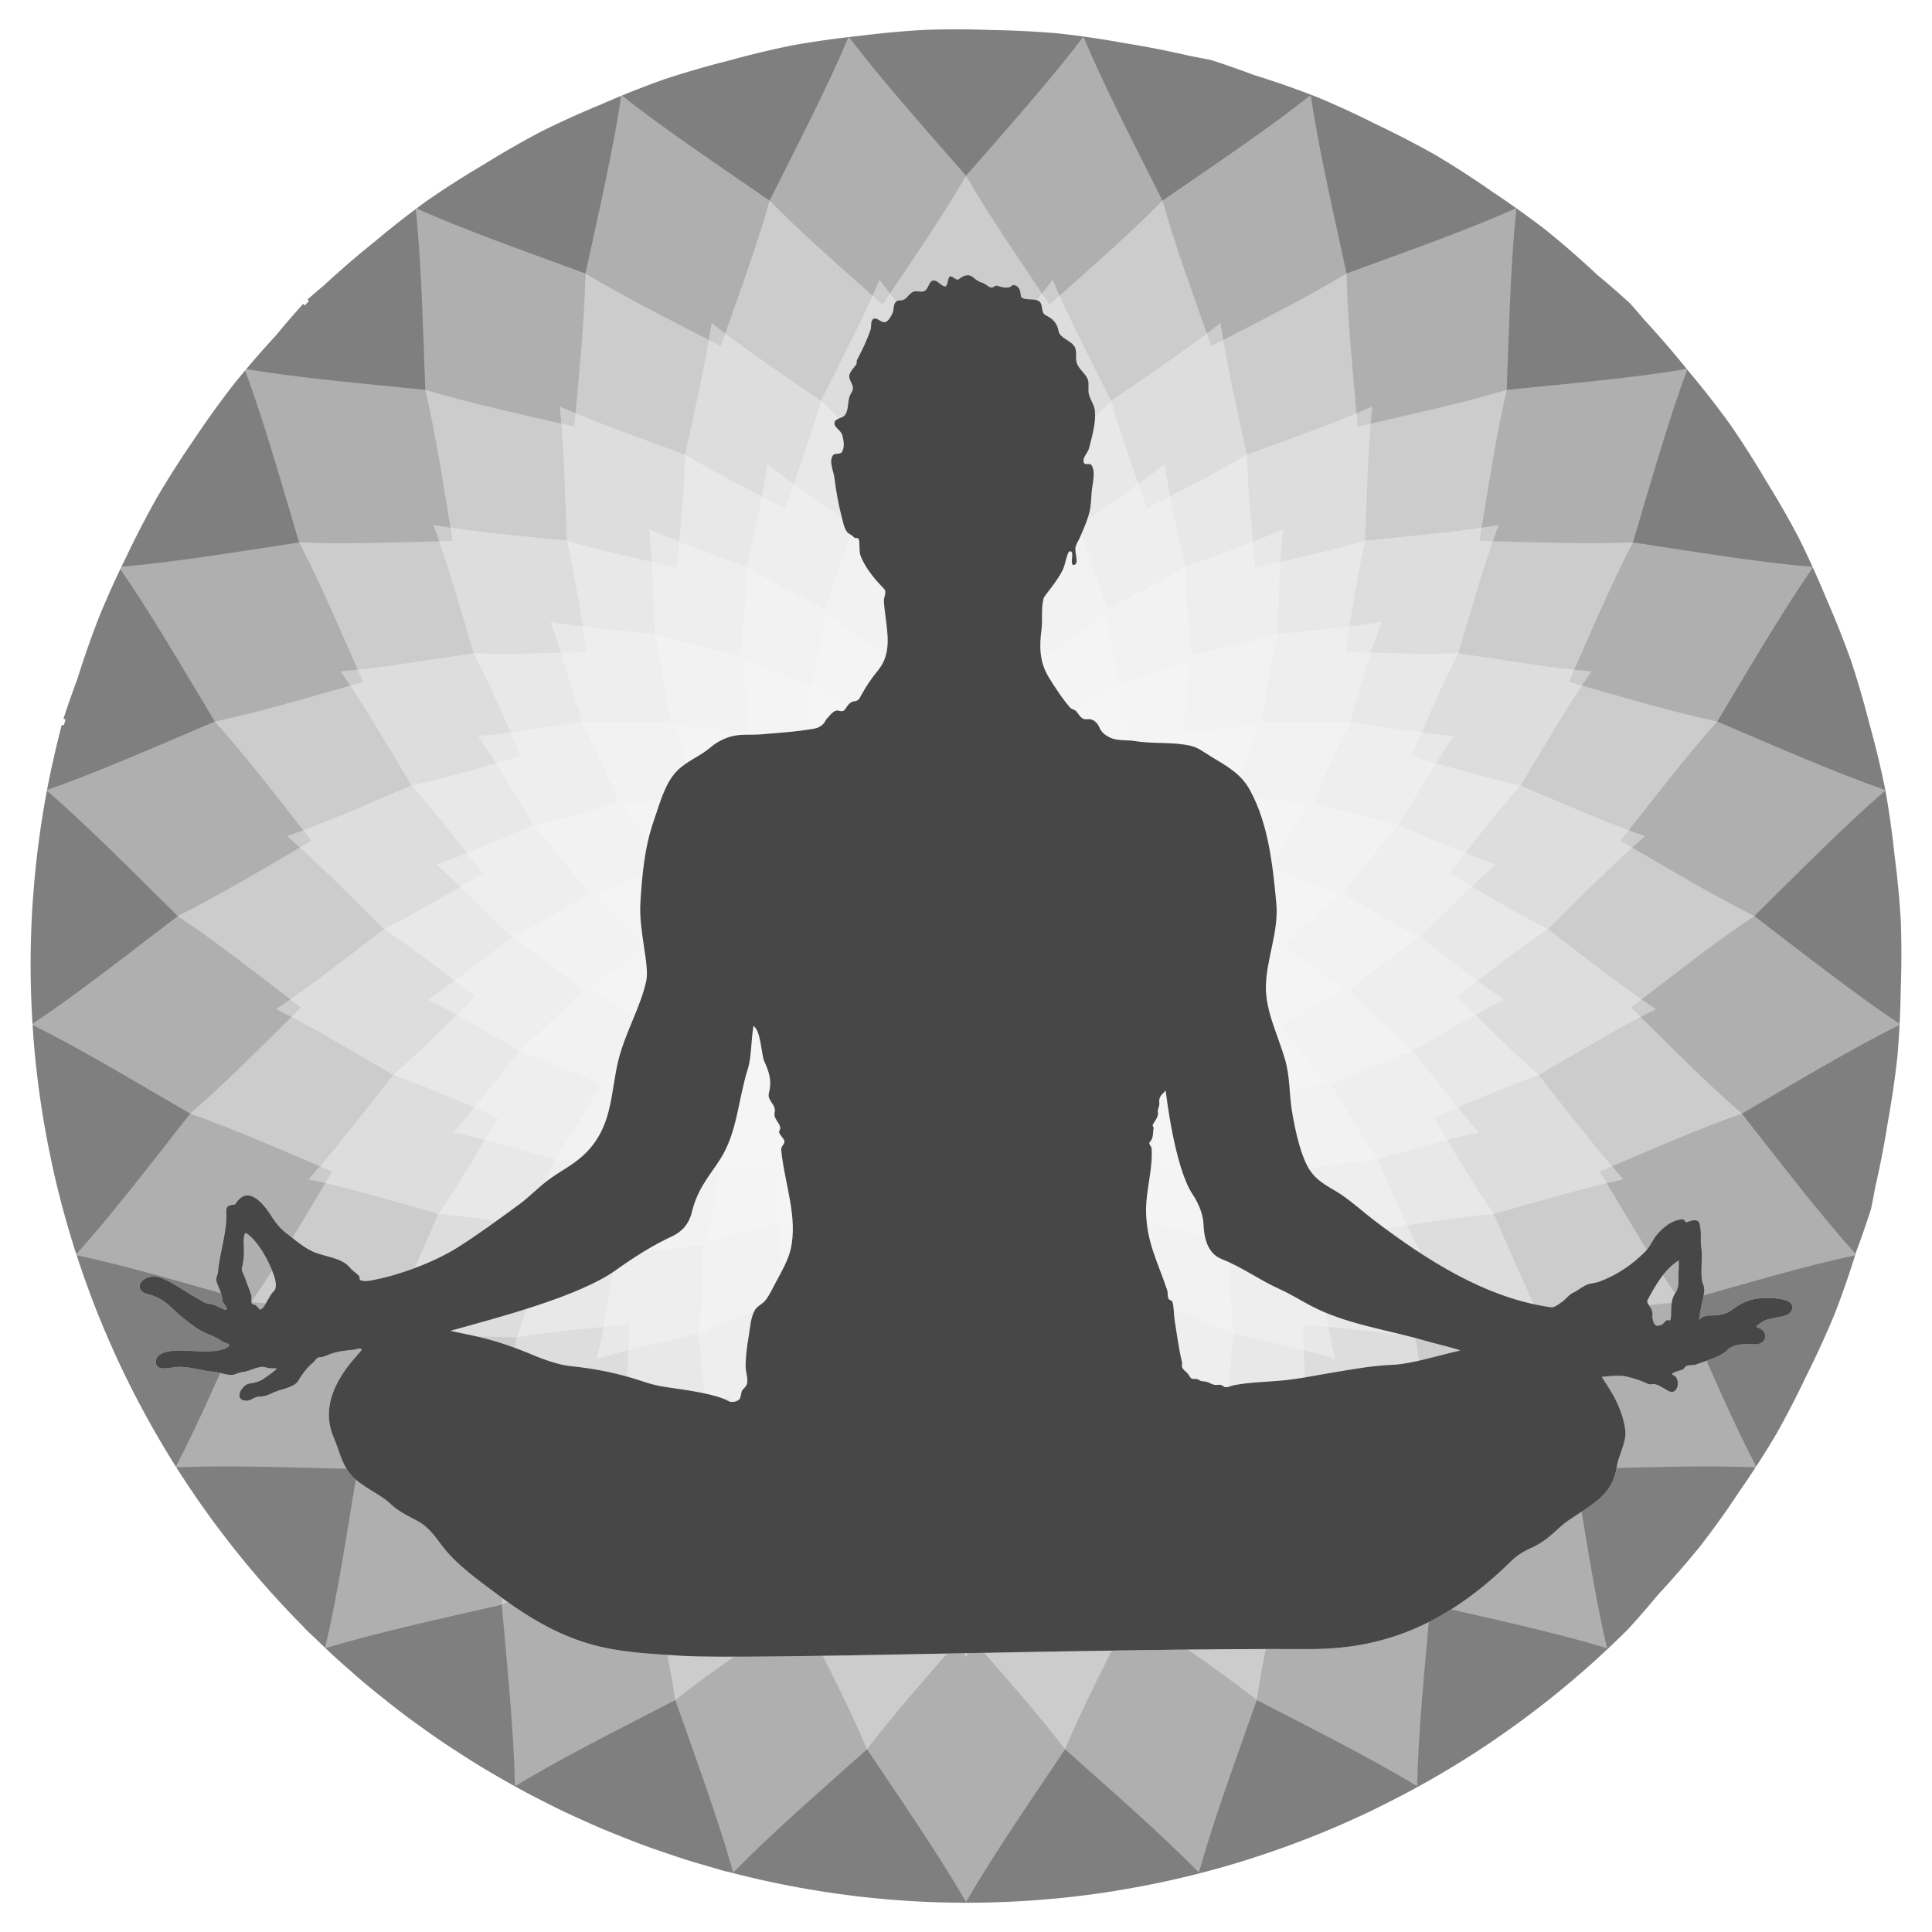 <?xml version="1.0" encoding="UTF-8" standalone="no"?>
<!-- Created with Inkscape (http://www.inkscape.org/) -->

<svg
   width="500mm"
   height="500mm"
   viewBox="30 30 500 500"
   version="1.1"
   id="svg1"
   xml:space="preserve"
   inkscape:version="1.3.2 (1:1.3.2+202311252150+091e20ef0f)"
   sodipodi:docname="icon.svg"
   xmlns:inkscape="http://www.inkscape.org/namespaces/inkscape"
   xmlns:sodipodi="http://sodipodi.sourceforge.net/DTD/sodipodi-0.dtd"
   xmlns="http://www.w3.org/2000/svg"
   xmlns:svg="http://www.w3.org/2000/svg"
   xmlns:rdf="http://www.w3.org/1999/02/22-rdf-syntax-ns#"
   xmlns:cc="http://creativecommons.org/ns#"
   xmlns:dc="http://purl.org/dc/elements/1.1/"><title
     id="title12">Chakras</title><sodipodi:namedview
     id="namedview1"
     pagecolor="#505050"
     bordercolor="#eeeeee"
     borderopacity="1"
     inkscape:showpageshadow="0"
     inkscape:pageopacity="0"
     inkscape:pagecheckerboard="0"
     inkscape:deskcolor="#505050"
     inkscape:document-units="mm"
     inkscape:zoom="0.35355339"
     inkscape:cx="585.48442"
     inkscape:cy="810.34437"
     inkscape:window-width="1920"
     inkscape:window-height="1149"
     inkscape:window-x="0"
     inkscape:window-y="25"
     inkscape:window-maximized="1"
     inkscape:current-layer="layer1" /><defs
     id="defs1"><filter
       inkscape:collect="always"
       style="color-interpolation-filters:sRGB"
       id="filter6"
       x="-0.019"
       y="-0.022"
       width="1.037"
       height="1.045"><feGaussianBlur
         inkscape:collect="always"
         stdDeviation="3.318"
         id="feGaussianBlur6" /></filter></defs><g
     inkscape:label="Layer 1"
     inkscape:groupmode="layer"
     id="layer1"
     transform="translate(129.577,162.647)"><g
       id="g512"
       transform="matrix(7.386,0,0,7.386,-99.707,-131.918)"><g
         id="g478"
         inkscape:label="background" /><g
         inkscape:label="Layer 1"
         id="g502"
         style="display:none"><path
           id="path478"
           style="fill:#f9f9f9;fill-opacity:0.01;stroke:none;stroke-width:1.058;stroke-dasharray:none;stroke-opacity:1"
           d="m 33.867,0.842 c -5.186,8.983 -18.699,22.013 0,32.808 18.699,-10.796 5.186,-23.825 0,-32.808 z"
           inkscape:transform-center-y="-16.404184" /><path
           id="path479"
           style="fill:#f9f9f9;fill-opacity:0.01;stroke:none;stroke-width:1.058;stroke-dasharray:none;stroke-opacity:1"
           d="M 42.026,1.872 C 34.768,9.283 18.44,18.543 33.867,33.65 54.663,27.844 44.815,11.863 42.026,1.872 Z"
           inkscape:transform-center-y="-15.888816"
           inkscape:transform-center-x="-3.2613879" /><path
           id="path480"
           style="fill:#f9f9f9;fill-opacity:0.01;stroke:none;stroke-width:1.058;stroke-dasharray:none;stroke-opacity:1"
           d="M 49.672,4.9 C 40.8,10.273 22.682,15.182 33.867,33.65 55.453,33.198 49.889,15.27 49.672,4.9 Z"
           inkscape:transform-center-y="-14.375096"
           inkscape:transform-center-x="-6.5333264" /><path
           id="path481"
           style="fill:#f9f9f9;fill-opacity:0.01;stroke:none;stroke-width:1.058;stroke-dasharray:none;stroke-opacity:1"
           d="M 56.326,9.734 C 46.396,12.732 27.626,12.98 33.867,33.65 54.887,38.58 53.957,19.832 56.326,9.734 Z"
           inkscape:transform-center-y="-11.552636"
           inkscape:transform-center-x="-10.607591" /><path
           id="path482"
           style="fill:#f9f9f9;fill-opacity:0.01;stroke:none;stroke-width:1.058;stroke-dasharray:none;stroke-opacity:1"
           d="M 61.568,16.07 C 51.204,16.505 32.963,12.078 33.867,33.65 53.001,43.653 56.762,25.263 61.568,16.07 Z"
           inkscape:transform-center-y="-7.3940547"
           inkscape:transform-center-x="-13.834316" /><path
           id="path483"
           style="fill:#f9f9f9;fill-opacity:0.01;stroke:none;stroke-width:1.058;stroke-dasharray:none;stroke-opacity:1"
           d="M 65.069,23.512 C 54.923,21.355 38.356,12.531 33.867,33.65 49.912,48.097 58.129,31.22 65.069,23.512 Z"
           inkscape:transform-center-y="-4.0736817"
           inkscape:transform-center-x="-15.601306" /><path
           id="path484"
           style="fill:#f9f9f9;fill-opacity:0.01;stroke:none;stroke-width:1.058;stroke-dasharray:none;stroke-opacity:1"
           d="M 66.61,31.59 C 57.319,26.978 43.467,14.31 33.867,33.65 45.815,51.634 57.971,37.33 66.61,31.59 Z"
           inkscape:transform-center-y="-0.81697684"
           inkscape:transform-center-x="-16.371814" /><path
           id="path485"
           style="fill:#f9f9f9;fill-opacity:0.01;stroke:none;stroke-width:1.058;stroke-dasharray:none;stroke-opacity:1"
           d="M 66.094,39.798 C 58.242,33.02 47.975,17.306 33.867,33.65 40.967,54.04 56.298,43.209 66.094,39.798 Z"
           inkscape:transform-center-y="2.4480562"
           inkscape:transform-center-x="-16.113621" /><path
           id="path486"
           style="fill:#f9f9f9;fill-opacity:0.01;stroke:none;stroke-width:1.058;stroke-dasharray:none;stroke-opacity:1"
           d="M 63.553,47.619 C 57.633,39.102 51.596,21.328 33.867,33.65 35.673,55.166 53.216,48.487 63.553,47.619 Z"
           inkscape:transform-center-y="5.7038682"
           inkscape:transform-center-x="-14.842949" /><path
           id="path487"
           style="fill:#f9f9f9;fill-opacity:0.01;stroke:none;stroke-width:1.058;stroke-dasharray:none;stroke-opacity:1"
           d="M 59.146,54.563 C 55.53,44.841 54.104,26.124 33.867,33.65 c -3.601,21.289 15.052,19.183 25.279,20.913 z"
           inkscape:transform-center-y="9.5856983"
           inkscape:transform-center-x="-12.412266" /><path
           id="path488"
           style="fill:#f9f9f9;fill-opacity:0.01;stroke:none;stroke-width:1.058;stroke-dasharray:none;stroke-opacity:1"
           d="M 53.151,60.193 C 52.067,49.877 55.34,31.393 33.867,33.65 25.085,53.375 43.675,55.974 53.151,60.193 Z"
           inkscape:transform-center-y="13.176697"
           inkscape:transform-center-x="-8.4946862" /><path
           id="path489"
           style="fill:#f9f9f9;fill-opacity:0.01;stroke:none;stroke-width:1.058;stroke-dasharray:none;stroke-opacity:1"
           d="M 45.944,64.154 C 47.459,53.893 55.226,36.804 33.867,33.65 20.455,50.571 37.815,57.711 45.944,64.154 Z"
           inkscape:transform-center-y="15.252225"
           inkscape:transform-center-x="-4.8866005" /><path
           id="path490"
           style="fill:#f9f9f9;fill-opacity:0.01;stroke:none;stroke-width:1.058;stroke-dasharray:none;stroke-opacity:1"
           d="M 37.979,66.2 C 41.998,56.637 53.771,42.017 33.867,33.65 16.669,46.704 31.707,57.938 37.979,66.2 Z"
           inkscape:transform-center-y="16.274833"
           inkscape:transform-center-x="-1.6331893" /><path
           id="path491"
           style="fill:#f9f9f9;fill-opacity:0.01;stroke:none;stroke-width:1.058;stroke-dasharray:none;stroke-opacity:1"
           d="M 29.755,66.2 C 36.026,57.938 51.065,46.704 33.867,33.65 13.962,42.017 25.735,56.637 29.755,66.2 Z"
           inkscape:transform-center-y="16.274833"
           inkscape:transform-center-x="1.6331894" /><path
           id="path492"
           style="fill:#f9f9f9;fill-opacity:0.01;stroke:none;stroke-width:1.058;stroke-dasharray:none;stroke-opacity:1"
           d="M 21.789,64.154 C 29.918,57.711 47.278,50.571 33.867,33.65 12.507,36.804 20.274,53.893 21.789,64.154 Z"
           inkscape:transform-center-y="15.252225"
           inkscape:transform-center-x="4.8866006" /><path
           id="path493"
           style="fill:#f9f9f9;fill-opacity:0.01;stroke:none;stroke-width:1.058;stroke-dasharray:none;stroke-opacity:1"
           d="M 14.582,60.193 C 24.058,55.974 42.649,53.375 33.867,33.65 12.394,31.393 15.667,49.877 14.582,60.193 Z"
           inkscape:transform-center-y="13.176697"
           inkscape:transform-center-x="8.4946871" /><path
           id="path494"
           style="fill:#f9f9f9;fill-opacity:0.01;stroke:none;stroke-width:1.058;stroke-dasharray:none;stroke-opacity:1"
           d="M 8.587,54.563 C 18.815,52.833 37.467,54.939 33.867,33.65 13.63,26.124 12.203,44.841 8.587,54.563 Z"
           inkscape:transform-center-y="9.5856983"
           inkscape:transform-center-x="12.412267" /><path
           id="path495"
           style="fill:#f9f9f9;fill-opacity:0.01;stroke:none;stroke-width:1.058;stroke-dasharray:none;stroke-opacity:1"
           d="M 4.181,47.619 C 14.517,48.487 32.06,55.166 33.867,33.65 16.137,21.328 10.101,39.102 4.181,47.619 Z"
           inkscape:transform-center-y="5.7038689"
           inkscape:transform-center-x="14.84295" /><path
           id="path496"
           style="fill:#f9f9f9;fill-opacity:0.01;stroke:none;stroke-width:1.058;stroke-dasharray:none;stroke-opacity:1"
           d="M 1.639,39.798 C 11.435,43.209 26.766,54.04 33.867,33.65 19.758,17.306 9.491,33.02 1.639,39.798 Z"
           inkscape:transform-center-y="2.4480573"
           inkscape:transform-center-x="16.113621" /><path
           id="path497"
           style="fill:#f9f9f9;fill-opacity:0.01;stroke:none;stroke-width:1.058;stroke-dasharray:none;stroke-opacity:1"
           d="M 1.123,31.59 C 9.763,37.33 21.918,51.634 33.867,33.65 24.266,14.31 10.414,26.978 1.123,31.59 Z"
           inkscape:transform-center-y="-0.81697546"
           inkscape:transform-center-x="16.371814" /><path
           id="path498"
           style="fill:#f9f9f9;fill-opacity:0.01;stroke:none;stroke-width:1.058;stroke-dasharray:none;stroke-opacity:1"
           d="M 2.664,23.512 C 9.605,31.22 17.821,48.097 33.867,33.65 29.378,12.531 12.81,21.355 2.664,23.512 Z"
           inkscape:transform-center-y="-4.0736805"
           inkscape:transform-center-x="15.601306" /><path
           id="path499"
           style="fill:#f9f9f9;fill-opacity:0.01;stroke:none;stroke-width:1.058;stroke-dasharray:none;stroke-opacity:1"
           d="M 6.166,16.07 C 10.971,25.263 14.732,43.653 33.867,33.65 34.771,12.078 16.529,16.505 6.166,16.07 Z"
           inkscape:transform-center-y="-7.3940539"
           inkscape:transform-center-x="13.834316" /><path
           id="path500"
           style="fill:#f9f9f9;fill-opacity:0.01;stroke:none;stroke-width:1.058;stroke-dasharray:none;stroke-opacity:1"
           d="M 11.408,9.734 C 13.776,19.832 12.846,38.58 33.867,33.65 40.107,12.98 21.338,12.732 11.408,9.734 Z"
           inkscape:transform-center-y="-11.552636"
           inkscape:transform-center-x="10.607591" /><path
           id="path501"
           style="fill:#f9f9f9;fill-opacity:0.01;stroke:none;stroke-width:1.058;stroke-dasharray:none;stroke-opacity:1"
           d="M 18.061,4.9 C 17.844,15.27 12.28,33.198 33.867,33.65 45.052,15.182 26.934,10.273 18.061,4.9 Z"
           inkscape:transform-center-y="-14.375096"
           inkscape:transform-center-x="6.5333266" /><path
           id="path502"
           style="fill:#f9f9f9;fill-opacity:0.01;stroke:none;stroke-width:1.058;stroke-dasharray:none;stroke-opacity:1"
           d="M 25.708,1.872 C 22.918,11.863 13.071,27.844 33.867,33.65 49.293,18.543 32.965,9.283 25.708,1.872 Z"
           inkscape:transform-center-y="-15.888816"
           inkscape:transform-center-x="3.2613883" /></g><g
         id="g511"
         inkscape:label="Layer 2"
         style="display:inline"><path
           id="path503"
           style="fill:#000000;fill-opacity:0.5;stroke-width:4.614"
           d="m 65.578,42.256 a 32.808,32.856 0 0 0 0.147,-0.76 32.808,32.856 0 0 0 0.444,-2.295 32.808,32.856 0 0 0 0.336,-2.316 32.808,32.856 0 0 0 0.113,-2.331 32.808,32.856 0 0 0 0.004,-2.345 A 32.808,32.856 0 0 0 66.403,29.882 32.808,32.856 0 0 0 66.076,27.568 32.808,32.856 0 0 0 65.527,25.289 32.808,32.856 0 0 0 64.874,23.047 32.808,32.856 0 0 0 64.011,20.878 32.808,32.856 0 0 0 63.043,18.743 32.808,32.856 0 0 0 61.882,16.721 32.808,32.856 0 0 0 60.62,14.745 32.808,32.856 0 0 0 59.182,12.907 32.808,32.856 0 0 0 57.655,11.134 32.808,32.856 0 0 0 57.151,10.549 32.808,32.856 0 0 0 55.971,9.519 32.808,32.856 0 0 0 54.206,7.98 32.808,32.856 0 0 0 52.313,6.624 32.808,32.856 0 0 0 50.344,5.349 32.808,32.856 0 0 0 48.277,4.276 32.808,32.856 0 0 0 46.152,3.297 32.808,32.856 0 0 0 43.946,2.526 32.808,32.856 0 0 0 42.465,2.009 32.808,32.856 0 0 0 41.707,1.86 32.808,32.856 0 0 0 39.416,1.412 32.808,32.856 0 0 0 37.104,1.072 32.808,32.856 0 0 0 34.775,0.954 32.808,32.856 0 0 0 32.438,0.947 32.808,32.856 0 0 0 30.108,1.162 32.808,32.856 0 0 0 27.799,1.487 32.808,32.856 0 0 0 25.526,2.032 32.808,32.856 0 0 0 23.284,2.683 32.808,32.856 0 0 0 21.114,3.545 32.808,32.856 0 0 0 18.985,4.508 32.808,32.856 0 0 0 16.957,5.672 32.808,32.856 0 0 0 14.99,6.927 32.808,32.856 0 0 0 13.143,8.371 32.808,32.856 0 0 0 11.38,9.89 32.808,32.856 0 0 0 10.791,10.396 l 0.052,0.053 a 32.808,32.856 0 0 0 -0.147,0.154 l -0.056,-0.055 A 32.808,32.856 0 0 0 9.683,11.658 32.808,32.856 0 0 0 8.162,13.425 32.808,32.856 0 0 0 6.797,15.329 32.808,32.856 0 0 0 5.541,17.295 32.808,32.856 0 0 0 4.46,19.375 32.808,32.856 0 0 0 3.497,21.5 32.808,32.856 0 0 0 2.723,23.71 32.808,32.856 0 0 0 2.24,25.09 l 0.075,0.021 a 32.808,32.856 0 0 0 -0.06,0.205 l -0.072,-0.019 a 32.808,32.856 0 0 0 -0.35,1.468 32.808,32.856 0 0 0 -0.013,0.051 32.808,32.856 0 0 0 -0.644,4.538 32.808,32.856 0 0 0 -0.011,0.129 32.808,32.856 0 0 0 0.007,4.518 32.808,32.856 0 0 0 0.012,0.196 32.808,32.856 0 0 0 0.641,4.42 32.808,32.856 0 0 0 0.05,0.237 32.808,32.856 0 0 0 1.253,4.252 32.808,32.856 0 0 0 0.093,0.252 32.808,32.856 0 0 0 1.836,4.015 32.808,32.856 0 0 0 0.134,0.245 32.808,32.856 0 0 0 2.387,3.712 32.808,32.856 0 0 0 0.165,0.218 32.808,32.856 0 0 0 2.9,3.346 32.808,32.856 0 0 0 0.071,0.081 32.808,32.856 0 0 0 0.396,0.377 32.808,32.856 0 0 0 0.581,0.553 32.808,32.856 0 0 0 0.603,0.538 32.808,32.856 0 0 0 0.609,0.525 32.808,32.856 0 0 0 0.613,0.494 32.808,32.856 0 0 0 0.655,0.512 32.808,32.856 0 0 0 0.63,0.459 32.808,32.856 0 0 0 0.67,0.472 32.808,32.856 0 0 0 0.679,0.445 32.808,32.856 0 0 0 0.671,0.425 32.808,32.856 0 0 0 0.701,0.412 32.808,32.856 0 0 0 0.693,0.392 32.808,32.856 0 0 0 0.721,0.378 32.808,32.856 0 0 0 0.711,0.358 32.808,32.856 0 0 0 0.736,0.34 32.808,32.856 0 0 0 0.731,0.324 32.808,32.856 0 0 0 0.738,0.299 32.808,32.856 0 0 0 0.764,0.295 32.808,32.856 0 0 0 0.734,0.256 32.808,32.856 0 0 0 0.793,0.262 32.808,32.856 0 0 0 0.748,0.22 32.808,32.856 0 0 0 0.536,0.157 32.808,32.856 0 0 0 0.107,0.02 32.808,32.856 0 0 0 4.348,0.836 32.808,32.856 0 0 0 0.264,0.033 32.808,32.856 0 0 0 4.406,0.208 32.808,32.856 0 0 0 0.281,-0.007 32.808,32.856 0 0 0 4.388,-0.422 32.808,32.856 0 0 0 0.265,-0.046 32.808,32.856 0 0 0 4.306,-1.047 32.808,32.856 0 0 0 0.223,-0.074 32.808,32.856 0 0 0 4.141,-1.661 32.808,32.856 0 0 0 0.18,-0.091 32.808,32.856 0 0 0 3.903,-2.256 32.808,32.856 0 0 0 0.107,-0.076 32.808,32.856 0 0 0 3.6,-2.834 32.808,32.856 0 0 0 0.033,-0.032 32.808,32.856 0 0 0 1.096,-1.043 32.808,32.856 0 0 0 1.031,-1.189 32.808,32.856 0 0 0 1.528,-1.762 32.808,32.856 0 0 0 1.358,-1.907 32.808,32.856 0 0 0 1.263,-1.964 32.808,32.856 0 0 0 1.073,-2.081 32.808,32.856 0 0 0 0.971,-2.123 32.808,32.856 0 0 0 0.766,-2.21 32.808,32.856 0 0 0 0.514,-1.484 z"
           inkscape:label="circle" /><path
           id="path504"
           style="fill:#f9f9f9;fill-opacity:0.4;stroke:none;stroke-width:1.058;stroke-dasharray:none;stroke-opacity:1"
           inkscape:transform-center-y="-16.404184"
           d="M 37.979,1.188 C 36.821,2.713 35.364,4.341 33.866,6.061 32.369,4.341 30.912,2.713 29.755,1.188 29.013,2.953 28.006,4.892 26.984,6.93 25.106,5.636 23.289,4.422 21.789,3.233 21.509,5.127 21.016,7.256 20.533,9.484 18.393,8.698 16.331,7.974 14.582,7.195 c 0.2,1.904 0.252,4.088 0.338,6.367 -2.269,-0.229 -4.446,-0.418 -6.333,-0.737 0.667,1.795 1.261,3.898 1.911,6.083 -2.254,0.342 -4.41,0.7 -6.317,0.86 1.093,1.572 2.19,3.461 3.364,5.416 -2.099,0.892 -4.097,1.775 -5.905,2.405 1.449,1.251 2.983,2.808 4.606,4.41 -1.811,1.386 -3.528,2.738 -5.122,3.798 1.715,0.851 3.587,1.978 5.557,3.126 -1.409,1.793 -2.735,3.53 -4.016,4.952 1.873,0.398 3.966,1.024 6.16,1.646 -0.919,2.087 -1.771,4.099 -2.658,5.795 1.913,-0.08 4.096,0.005 6.376,0.062 -0.371,2.25 -0.697,4.411 -1.134,6.275 1.833,-0.553 3.968,-1.014 6.191,-1.525 0.2,2.272 0.422,4.445 0.462,6.359 1.638,-0.992 3.592,-1.968 5.617,-3.017 0.759,2.151 1.514,4.2 2.029,6.044 1.339,-1.368 2.989,-2.8 4.69,-4.319 1.27,1.894 2.512,3.692 3.469,5.35 0.957,-1.658 2.199,-3.455 3.469,-5.35 1.701,1.519 3.351,2.951 4.69,4.319 0.515,-1.844 1.271,-3.894 2.03,-6.044 2.025,1.048 3.979,2.025 5.617,3.017 0.04,-1.914 0.262,-4.088 0.462,-6.36 2.223,0.512 4.358,0.972 6.191,1.526 -0.437,-1.864 -0.762,-4.024 -1.134,-6.274 2.28,-0.057 4.463,-0.142 6.376,-0.062 -0.887,-1.697 -1.74,-3.709 -2.659,-5.796 2.194,-0.622 4.288,-1.248 6.16,-1.646 -1.281,-1.423 -2.608,-3.159 -4.017,-4.952 1.97,-1.148 3.843,-2.275 5.558,-3.126 -1.595,-1.06 -3.311,-2.412 -5.122,-3.798 1.623,-1.602 3.156,-3.159 4.605,-4.41 -1.808,-0.63 -3.806,-1.512 -5.905,-2.404 1.173,-1.956 2.271,-3.845 3.364,-5.417 -1.908,-0.16 -4.063,-0.519 -6.318,-0.861 0.65,-2.186 1.244,-4.288 1.911,-6.082 -1.888,0.319 -4.064,0.508 -6.333,0.738 0.086,-2.279 0.138,-4.463 0.338,-6.367 C 51.402,7.974 49.341,8.698 47.2,9.484 46.717,7.255 46.224,5.127 45.944,3.233 44.444,4.422 42.628,5.637 40.75,6.931 39.728,4.892 38.721,2.953 37.979,1.188 Z" /><path
           id="path505"
           style="fill:#f9f9f9;fill-opacity:0.4;stroke:none;stroke-width:1.058;stroke-dasharray:none;stroke-opacity:1"
           inkscape:transform-center-y="-0.095468925"
           d="m 36.903,9.706 c -0.855,1.126 -1.931,2.328 -3.036,3.598 -1.105,-1.27 -2.181,-2.472 -3.036,-3.598 -0.548,1.303 -1.291,2.735 -2.046,4.24 -1.386,-0.955 -2.728,-1.852 -3.835,-2.73 -0.206,1.398 -0.57,2.97 -0.927,4.615 -1.58,-0.58 -3.102,-1.115 -4.394,-1.69 0.148,1.406 0.186,3.018 0.25,4.701 -1.675,-0.169 -3.282,-0.308 -4.676,-0.544 0.493,1.325 0.931,2.878 1.411,4.491 -1.664,0.253 -3.256,0.517 -4.664,0.635 0.807,1.161 1.617,2.555 2.484,3.999 -1.549,0.659 -3.025,1.311 -4.36,1.775 1.07,0.924 2.202,2.073 3.4,3.256 -1.337,1.023 -2.604,2.021 -3.782,2.804 1.266,0.628 2.648,1.46 4.103,2.308 -1.04,1.324 -2.019,2.606 -2.965,3.656 1.383,0.294 2.928,0.756 4.548,1.215 -0.679,1.541 -1.308,3.026 -1.963,4.279 1.412,-0.059 3.024,0.003 4.707,0.046 -0.274,1.661 -0.514,3.256 -0.837,4.633 1.353,-0.409 2.93,-0.748 4.57,-1.126 0.148,1.677 0.312,3.282 0.341,4.695 1.209,-0.732 2.652,-1.453 4.147,-2.227 0.56,1.588 1.118,3.101 1.498,4.463 0.989,-1.01 2.207,-2.067 3.463,-3.189 0.937,1.398 1.854,2.725 2.561,3.95 0.707,-1.224 1.624,-2.551 2.561,-3.95 1.256,1.121 2.474,2.179 3.463,3.189 0.38,-1.361 0.938,-2.875 1.499,-4.462 1.495,0.774 2.938,1.495 4.147,2.227 0.03,-1.413 0.194,-3.018 0.341,-4.695 1.641,0.378 3.218,0.718 4.571,1.127 -0.323,-1.376 -0.563,-2.971 -0.837,-4.632 1.683,-0.042 3.295,-0.105 4.707,-0.046 -0.655,-1.253 -1.284,-2.738 -1.963,-4.279 1.62,-0.459 3.166,-0.921 4.548,-1.215 -0.946,-1.05 -1.925,-2.332 -2.966,-3.656 1.455,-0.848 2.837,-1.68 4.103,-2.308 -1.177,-0.782 -2.444,-1.781 -3.781,-2.804 1.198,-1.183 2.33,-2.332 3.4,-3.256 -1.335,-0.465 -2.81,-1.116 -4.36,-1.775 0.866,-1.444 1.677,-2.839 2.483,-4 -1.409,-0.118 -3,-0.383 -4.664,-0.636 0.48,-1.614 0.918,-3.166 1.411,-4.491 -1.394,0.236 -3.001,0.375 -4.676,0.545 0.064,-1.683 0.102,-3.295 0.25,-4.701 -1.291,0.575 -2.813,1.11 -4.394,1.69 -0.357,-1.645 -0.721,-3.217 -0.927,-4.615 -1.108,0.878 -2.449,1.775 -3.835,2.73 C 38.194,12.441 37.45,11.009 36.903,9.706 Z"
           inkscape:transform-center-x="-6.5568851e-06" /><path
           id="path506"
           style="fill:#f9f9f9;fill-opacity:0.4;stroke:none;stroke-width:1.058;stroke-dasharray:none;stroke-opacity:1"
           inkscape:transform-center-y="-0.074471625"
           d="m 36.235,14.991 c -0.667,0.878 -1.506,1.816 -2.368,2.807 -0.862,-0.991 -1.701,-1.928 -2.368,-2.807 -0.427,1.017 -1.007,2.133 -1.596,3.307 -1.082,-0.745 -2.128,-1.444 -2.992,-2.129 -0.161,1.091 -0.445,2.317 -0.723,3.6 -1.233,-0.453 -2.42,-0.87 -3.427,-1.319 0.115,1.097 0.145,2.354 0.195,3.667 -1.307,-0.132 -2.56,-0.241 -3.648,-0.425 0.384,1.034 0.726,2.245 1.101,3.504 -1.298,0.197 -2.54,0.403 -3.639,0.496 0.629,0.906 1.262,1.993 1.937,3.12 -1.209,0.514 -2.36,1.022 -3.401,1.385 0.835,0.721 1.718,1.617 2.653,2.54 -1.043,0.798 -2.032,1.577 -2.95,2.187 0.988,0.49 2.066,1.139 3.201,1.8 -0.812,1.033 -1.575,2.033 -2.313,2.852 1.079,0.229 2.284,0.59 3.548,0.948 -0.529,1.202 -1.02,2.361 -1.531,3.338 1.102,-0.046 2.359,0.003 3.672,0.036 -0.214,1.296 -0.401,2.54 -0.653,3.614 1.056,-0.319 2.286,-0.584 3.565,-0.879 0.115,1.308 0.243,2.56 0.266,3.662 0.943,-0.571 2.069,-1.134 3.235,-1.737 0.437,1.239 0.872,2.419 1.169,3.481 0.771,-0.788 1.722,-1.613 2.701,-2.487 0.731,1.091 1.447,2.126 1.998,3.081 0.551,-0.955 1.267,-1.99 1.998,-3.081 0.98,0.875 1.93,1.7 2.701,2.487 0.297,-1.062 0.732,-2.242 1.169,-3.481 1.166,0.604 2.292,1.166 3.235,1.738 0.023,-1.103 0.151,-2.354 0.266,-3.663 1.28,0.295 2.51,0.56 3.566,0.879 -0.252,-1.074 -0.439,-2.318 -0.653,-3.614 1.313,-0.033 2.571,-0.082 3.672,-0.036 -0.511,-0.977 -1.002,-2.136 -1.531,-3.338 1.264,-0.358 2.469,-0.719 3.548,-0.948 -0.738,-0.819 -1.502,-1.819 -2.314,-2.852 1.135,-0.661 2.213,-1.31 3.201,-1.801 -0.918,-0.61 -1.907,-1.389 -2.95,-2.187 0.935,-0.923 1.818,-1.819 2.652,-2.54 -1.041,-0.363 -2.192,-0.871 -3.401,-1.385 0.676,-1.126 1.308,-2.214 1.937,-3.12 -1.099,-0.092 -2.34,-0.299 -3.639,-0.496 0.375,-1.259 0.716,-2.47 1.101,-3.503 -1.087,0.184 -2.341,0.293 -3.648,0.425 0.05,-1.313 0.08,-2.57 0.195,-3.667 -1.007,0.449 -2.195,0.866 -3.427,1.318 -0.278,-1.284 -0.562,-2.509 -0.723,-3.6 -0.864,0.685 -1.91,1.384 -2.992,2.13 -0.589,-1.174 -1.169,-2.291 -1.596,-3.307 z"
           inkscape:transform-center-x="-6.8068851e-06" /><path
           id="path507"
           style="fill:#f9f9f9;fill-opacity:0.4;stroke:none;stroke-width:1.058;stroke-dasharray:none;stroke-opacity:1"
           inkscape:transform-center-y="-0.052357625"
           d="m 35.532,20.558 c -0.469,0.617 -1.059,1.277 -1.665,1.973 -0.606,-0.697 -1.196,-1.356 -1.665,-1.973 -0.3,0.715 -0.708,1.5 -1.122,2.325 -0.76,-0.524 -1.496,-1.015 -2.103,-1.497 -0.113,0.767 -0.313,1.629 -0.509,2.531 -0.867,-0.318 -1.701,-0.612 -2.41,-0.927 0.081,0.771 0.102,1.655 0.137,2.578 -0.919,-0.093 -1.8,-0.169 -2.564,-0.298 0.27,0.727 0.51,1.578 0.774,2.463 -0.913,0.139 -1.786,0.284 -2.558,0.348 0.442,0.637 0.887,1.401 1.362,2.193 -0.85,0.361 -1.659,0.719 -2.391,0.974 0.587,0.507 1.208,1.137 1.865,1.786 -0.733,0.561 -1.428,1.109 -2.074,1.538 0.694,0.345 1.452,0.801 2.25,1.266 -0.571,0.726 -1.107,1.429 -1.626,2.005 0.758,0.161 1.606,0.415 2.494,0.666 -0.372,0.845 -0.717,1.66 -1.076,2.347 0.775,-0.032 1.659,0.002 2.582,0.025 -0.15,0.911 -0.282,1.786 -0.459,2.541 0.742,-0.224 1.607,-0.41 2.507,-0.618 0.081,0.92 0.171,1.8 0.187,2.575 0.663,-0.402 1.455,-0.797 2.275,-1.221 0.307,0.871 0.613,1.701 0.822,2.447 0.542,-0.554 1.21,-1.134 1.899,-1.749 0.514,0.767 1.017,1.495 1.405,2.166 0.388,-0.671 0.89,-1.399 1.405,-2.166 0.689,0.615 1.357,1.195 1.899,1.749 0.208,-0.747 0.515,-1.577 0.822,-2.447 0.82,0.424 1.611,0.82 2.274,1.222 0.016,-0.775 0.106,-1.655 0.187,-2.575 0.9,0.207 1.765,0.394 2.507,0.618 -0.177,-0.755 -0.309,-1.629 -0.459,-2.541 0.923,-0.023 1.807,-0.058 2.582,-0.025 -0.359,-0.687 -0.704,-1.502 -1.077,-2.347 0.888,-0.252 1.736,-0.505 2.494,-0.666 -0.519,-0.576 -1.056,-1.279 -1.626,-2.005 0.798,-0.465 1.556,-0.921 2.25,-1.266 -0.646,-0.429 -1.341,-0.976 -2.074,-1.538 0.657,-0.649 1.278,-1.279 1.865,-1.786 -0.732,-0.255 -1.541,-0.612 -2.391,-0.974 0.475,-0.792 0.92,-1.557 1.362,-2.193 -0.773,-0.065 -1.645,-0.21 -2.558,-0.349 0.263,-0.885 0.504,-1.736 0.774,-2.463 -0.764,0.129 -1.646,0.206 -2.564,0.299 0.035,-0.923 0.056,-1.807 0.137,-2.578 -0.708,0.315 -1.543,0.609 -2.41,0.927 -0.196,-0.902 -0.395,-1.764 -0.508,-2.531 -0.608,0.482 -1.343,0.973 -2.103,1.497 -0.414,-0.825 -0.822,-1.611 -1.122,-2.325 z"
           inkscape:transform-center-x="-4.3068851e-06" /><path
           id="path508"
           style="fill:#f9f9f9;fill-opacity:0.4;stroke:none;stroke-width:1.058;stroke-dasharray:none;stroke-opacity:1"
           inkscape:transform-center-y="0.10901418"
           d="M 40.75,6.93 C 39.62,8.084 38.228,9.292 36.793,10.574 35.722,8.976 34.674,7.459 33.867,6.06 33.059,7.459 32.012,8.976 30.94,10.574 29.506,9.292 28.114,8.084 26.984,6.93 26.549,8.486 25.912,10.215 25.272,12.029 23.563,11.145 21.915,10.321 20.533,9.484 c -0.034,1.615 -0.221,3.448 -0.39,5.364 -1.875,-0.432 -3.677,-0.82 -5.223,-1.287 0.369,1.573 0.643,3.395 0.956,5.294 -1.923,0.048 -3.765,0.12 -5.378,0.052 0.748,1.431 1.467,3.128 2.243,4.889 -1.851,0.525 -3.617,1.052 -5.197,1.388 1.081,1.2 2.2,2.665 3.388,4.178 -1.662,0.969 -3.242,1.919 -4.689,2.637 1.345,0.894 2.793,2.035 4.32,3.204 -1.369,1.352 -2.662,2.665 -3.885,3.72 1.525,0.531 3.211,1.276 4.982,2.029 -0.99,1.65 -1.916,3.243 -2.838,4.569 1.61,0.135 3.428,0.437 5.33,0.726 -0.549,1.844 -1.049,3.618 -1.612,5.132 1.592,-0.269 3.428,-0.429 5.342,-0.622 -0.073,1.922 -0.117,3.765 -0.285,5.371 1.475,-0.657 3.215,-1.268 5.02,-1.931 0.408,1.88 0.823,3.675 1.059,5.273 1.266,-1.003 2.798,-2.027 4.382,-3.119 0.862,1.72 1.712,3.355 2.338,4.844 0.977,-1.286 2.206,-2.659 3.469,-4.111 1.263,1.451 2.492,2.824 3.469,4.11 0.626,-1.489 1.476,-3.124 2.338,-4.844 1.584,1.091 3.116,2.116 4.382,3.119 0.236,-1.598 0.652,-3.394 1.059,-5.274 1.806,0.663 3.545,1.275 5.02,1.932 -0.169,-1.606 -0.213,-3.449 -0.285,-5.371 1.914,0.193 3.75,0.353 5.343,0.622 -0.563,-1.514 -1.064,-3.288 -1.612,-5.132 1.902,-0.289 3.72,-0.591 5.33,-0.726 -0.922,-1.326 -1.848,-2.92 -2.838,-4.569 1.771,-0.753 3.457,-1.498 4.982,-2.029 -1.223,-1.055 -2.516,-2.368 -3.885,-3.72 1.528,-1.169 2.975,-2.31 4.321,-3.204 -1.447,-0.718 -3.026,-1.668 -4.688,-2.637 1.189,-1.513 2.307,-2.978 3.388,-4.178 -1.58,-0.336 -3.346,-0.864 -5.197,-1.389 0.775,-1.761 1.494,-3.457 2.243,-4.889 -1.614,0.068 -3.455,-0.004 -5.378,-0.052 0.313,-1.898 0.587,-3.721 0.956,-5.293 -1.546,0.467 -3.348,0.855 -5.223,1.287 C 47.422,12.932 47.234,11.099 47.2,9.484 45.819,10.321 44.17,11.145 42.462,12.029 41.822,10.215 41.184,8.486 40.75,6.93 Z"
           inkscape:transform-center-x="3.7793104e-05" /><path
           id="path509"
           style="fill:#f9f9f9;fill-opacity:0.4;stroke:none;stroke-width:1.058;stroke-dasharray:none;stroke-opacity:1"
           inkscape:transform-center-y="0.080488376"
           d="m 38.948,13.946 c -0.834,0.852 -1.862,1.744 -2.921,2.69 -0.791,-1.18 -1.564,-2.3 -2.16,-3.332 -0.596,1.033 -1.37,2.152 -2.16,3.332 -1.059,-0.946 -2.087,-1.838 -2.921,-2.69 -0.321,1.149 -0.791,2.425 -1.264,3.765 -1.261,-0.653 -2.478,-1.261 -3.498,-1.879 -0.025,1.192 -0.163,2.546 -0.288,3.96 -1.384,-0.319 -2.714,-0.605 -3.856,-0.95 0.272,1.161 0.475,2.507 0.706,3.908 -1.42,0.036 -2.779,0.088 -3.971,0.038 0.552,1.057 1.083,2.31 1.656,3.61 -1.366,0.388 -2.67,0.777 -3.837,1.025 0.798,0.886 1.624,1.968 2.502,3.085 -1.227,0.715 -2.393,1.416 -3.462,1.947 0.993,0.66 2.062,1.502 3.19,2.365 -1.011,0.998 -1.965,1.968 -2.868,2.747 1.126,0.392 2.371,0.942 3.678,1.498 -0.731,1.218 -1.414,2.394 -2.095,3.374 1.188,0.1 2.531,0.323 3.935,0.536 -0.405,1.361 -0.775,2.671 -1.19,3.789 1.176,-0.199 2.531,-0.317 3.944,-0.459 -0.054,1.419 -0.086,2.779 -0.211,3.965 1.089,-0.485 2.373,-0.936 3.707,-1.426 0.301,1.388 0.608,2.714 0.782,3.893 0.934,-0.741 2.066,-1.497 3.235,-2.303 0.637,1.27 1.264,2.477 1.726,3.576 0.721,-0.95 1.629,-1.963 2.561,-3.035 0.932,1.071 1.84,2.085 2.561,3.035 0.462,-1.099 1.089,-2.307 1.726,-3.576 1.17,0.806 2.301,1.562 3.235,2.303 0.174,-1.18 0.481,-2.506 0.782,-3.894 1.333,0.49 2.617,0.941 3.706,1.426 -0.125,-1.186 -0.157,-2.546 -0.211,-3.966 1.413,0.143 2.769,0.26 3.945,0.459 -0.416,-1.118 -0.785,-2.427 -1.19,-3.789 1.404,-0.213 2.747,-0.436 3.935,-0.536 -0.681,-0.979 -1.365,-2.156 -2.096,-3.374 1.307,-0.556 2.552,-1.106 3.678,-1.498 -0.903,-0.779 -1.858,-1.749 -2.868,-2.747 1.128,-0.863 2.197,-1.705 3.19,-2.365 -1.068,-0.53 -2.234,-1.232 -3.461,-1.947 0.878,-1.117 1.703,-2.199 2.501,-3.085 -1.166,-0.248 -2.47,-0.638 -3.837,-1.025 0.572,-1.3 1.103,-2.553 1.656,-3.609 -1.191,0.05 -2.551,-0.003 -3.971,-0.039 0.231,-1.401 0.434,-2.747 0.706,-3.908 -1.142,0.345 -2.472,0.631 -3.856,0.95 -0.125,-1.415 -0.263,-2.769 -0.288,-3.961 -1.02,0.618 -2.237,1.226 -3.498,1.879 -0.473,-1.339 -0.943,-2.616 -1.264,-3.765 z"
           inkscape:transform-center-x="2.8193044e-05" /><path
           id="path510"
           style="fill:#f9f9f9;fill-opacity:0.4;stroke:none;stroke-width:1.058;stroke-dasharray:none;stroke-opacity:1"
           inkscape:transform-center-y="0.062789876"
           d="m 37.831,18.298 c -0.651,0.665 -1.453,1.361 -2.279,2.099 -0.617,-0.92 -1.22,-1.794 -1.685,-2.6 -0.465,0.806 -1.068,1.679 -1.685,2.599 -0.826,-0.738 -1.628,-1.434 -2.279,-2.098 -0.25,0.896 -0.617,1.892 -0.986,2.937 -0.984,-0.509 -1.933,-0.984 -2.729,-1.466 -0.019,0.93 -0.127,1.986 -0.225,3.09 -1.08,-0.249 -2.117,-0.472 -3.008,-0.741 0.212,0.906 0.37,1.956 0.551,3.049 -1.108,0.028 -2.168,0.069 -3.098,0.03 0.431,0.824 0.845,1.802 1.292,2.816 -1.066,0.302 -2.083,0.606 -2.993,0.8 0.622,0.691 1.267,1.535 1.952,2.406 -0.957,0.558 -1.867,1.105 -2.7,1.519 0.775,0.515 1.609,1.172 2.488,1.845 -0.788,0.778 -1.533,1.535 -2.237,2.143 0.878,0.306 1.85,0.735 2.869,1.169 -0.57,0.95 -1.103,1.868 -1.634,2.632 0.927,0.078 1.974,0.252 3.07,0.418 -0.316,1.062 -0.604,2.084 -0.929,2.956 0.917,-0.155 1.975,-0.247 3.077,-0.358 -0.042,1.107 -0.067,2.168 -0.164,3.093 0.85,-0.378 1.851,-0.73 2.891,-1.112 0.235,1.083 0.474,2.117 0.61,3.037 0.729,-0.578 1.611,-1.168 2.524,-1.796 0.497,0.99 0.986,1.932 1.346,2.79 0.562,-0.741 1.27,-1.532 1.998,-2.368 0.727,0.836 1.435,1.626 1.998,2.367 0.36,-0.858 0.85,-1.799 1.346,-2.79 0.912,0.629 1.795,1.219 2.524,1.796 0.136,-0.92 0.375,-1.955 0.61,-3.037 1.04,0.382 2.041,0.734 2.891,1.113 -0.097,-0.925 -0.122,-1.986 -0.164,-3.093 1.102,0.111 2.16,0.203 3.077,0.358 -0.324,-0.872 -0.613,-1.894 -0.929,-2.956 1.095,-0.166 2.143,-0.34 3.07,-0.418 -0.531,-0.764 -1.065,-1.682 -1.635,-2.632 1.02,-0.434 1.991,-0.863 2.869,-1.169 -0.704,-0.608 -1.449,-1.364 -2.238,-2.143 0.88,-0.673 1.714,-1.33 2.488,-1.845 -0.833,-0.414 -1.743,-0.961 -2.7,-1.519 0.685,-0.871 1.329,-1.715 1.951,-2.406 -0.91,-0.193 -1.927,-0.498 -2.993,-0.8 0.447,-1.014 0.861,-1.991 1.292,-2.816 -0.929,0.039 -1.99,-0.002 -3.098,-0.03 0.18,-1.093 0.338,-2.143 0.551,-3.049 -0.891,0.269 -1.928,0.492 -3.008,0.741 -0.097,-1.104 -0.205,-2.16 -0.225,-3.09 -0.796,0.482 -1.745,0.957 -2.729,1.466 -0.369,-1.045 -0.736,-2.041 -0.986,-2.937 z"
           inkscape:transform-center-x="2.0693044e-05" /><path
           id="path511"
           style="fill:#f9f9f9;fill-opacity:0.4;stroke:none;stroke-width:1.058;stroke-dasharray:none;stroke-opacity:1"
           inkscape:transform-center-y="0.044145376"
           d="m 36.654,22.883 c -0.458,0.467 -1.021,0.956 -1.602,1.475 -0.434,-0.647 -0.858,-1.261 -1.185,-1.828 -0.327,0.566 -0.751,1.18 -1.185,1.827 -0.581,-0.519 -1.145,-1.008 -1.602,-1.475 -0.176,0.63 -0.434,1.33 -0.693,2.065 -0.692,-0.358 -1.359,-0.692 -1.919,-1.031 -0.014,0.654 -0.09,1.396 -0.158,2.172 -0.759,-0.175 -1.489,-0.332 -2.115,-0.521 0.149,0.637 0.26,1.375 0.387,2.143 -0.779,0.019 -1.524,0.048 -2.178,0.021 0.303,0.58 0.594,1.267 0.908,1.98 -0.749,0.213 -1.464,0.426 -2.104,0.562 0.438,0.486 0.891,1.079 1.372,1.692 -0.673,0.392 -1.313,0.777 -1.898,1.068 0.545,0.362 1.131,0.824 1.749,1.297 -0.554,0.547 -1.078,1.079 -1.573,1.506 0.618,0.215 1.3,0.517 2.017,0.822 -0.401,0.668 -0.776,1.313 -1.149,1.85 0.652,0.055 1.388,0.177 2.158,0.294 -0.222,0.747 -0.425,1.465 -0.653,2.078 0.645,-0.109 1.388,-0.174 2.163,-0.252 -0.029,0.778 -0.047,1.524 -0.116,2.175 0.597,-0.266 1.302,-0.513 2.033,-0.782 0.165,0.761 0.333,1.488 0.429,2.135 0.512,-0.406 1.133,-0.821 1.774,-1.263 0.349,0.696 0.693,1.359 0.946,1.961 0.395,-0.521 0.893,-1.077 1.405,-1.664 0.511,0.588 1.009,1.143 1.405,1.664 0.253,-0.603 0.597,-1.265 0.947,-1.961 0.641,0.442 1.262,0.857 1.774,1.263 0.096,-0.647 0.264,-1.374 0.429,-2.135 0.731,0.269 1.435,0.516 2.033,0.782 -0.068,-0.65 -0.086,-1.396 -0.116,-2.175 0.775,0.078 1.519,0.143 2.163,0.252 -0.228,-0.613 -0.431,-1.331 -0.653,-2.078 0.77,-0.117 1.506,-0.239 2.158,-0.294 -0.373,-0.537 -0.748,-1.182 -1.149,-1.85 0.717,-0.305 1.4,-0.606 2.017,-0.822 -0.495,-0.427 -1.019,-0.959 -1.573,-1.506 0.619,-0.473 1.205,-0.935 1.749,-1.297 -0.586,-0.291 -1.225,-0.675 -1.898,-1.068 0.481,-0.612 0.934,-1.206 1.372,-1.692 -0.64,-0.136 -1.355,-0.35 -2.104,-0.562 0.314,-0.713 0.605,-1.4 0.908,-1.979 -0.653,0.027 -1.399,-0.002 -2.178,-0.021 0.127,-0.769 0.238,-1.507 0.387,-2.143 -0.626,0.189 -1.356,0.346 -2.115,0.521 -0.068,-0.776 -0.144,-1.518 -0.158,-2.172 -0.559,0.339 -1.227,0.673 -1.919,1.031 -0.259,-0.735 -0.517,-1.435 -0.693,-2.065 z"
           inkscape:transform-center-x="1.4693044e-05" /></g></g><path
       id="path6"
       style="fill:#f9f9f9;fill-opacity:1;stroke:none;stroke-width:1.058;stroke-opacity:0.501;filter:url(#filter6)"
       d="m 150.935,-61.412 c -0.902,-0.011 -1.689,0.479 -2.457,1.057 -0.573,0.431 -1.667,-1.092 -2.258,-0.734 -0.523,0.317 -0.536,2.542 -1.132,2.549 -1.184,0.013 -2.071,-1.765 -3.224,-1.494 -1.111,0.26 -1.135,2.136 -2.144,2.67 -0.881,0.466 -2.059,-0.144 -2.98,0.236 -0.958,0.395 -1.453,1.528 -2.37,2.009 -0.634,0.333 -1.56,0.063 -2.075,0.561 -0.787,0.761 -0.438,2.179 -0.964,3.139 -0.445,0.812 -0.915,1.841 -1.799,2.118 -1.011,0.316 -2.156,-1.35 -3.071,-0.817 -0.862,0.501 -0.428,1.952 -0.76,2.892 -0.921,2.607 -2.101,5.126 -3.398,7.567 -0.425,0.8 0.11,0.85 -0.476,1.582 -0.525,0.655 -1.58,1.892 -1.62,2.702 -0.059,1.188 1.025,2.157 0.952,3.299 -0.046,0.73 -0.639,1.319 -0.871,2.013 -0.517,1.552 -0.229,3.416 -1.144,4.772 -0.629,0.933 -2.523,0.859 -2.747,1.961 -0.254,1.249 1.672,2.03 1.997,3.262 0.379,1.438 0.729,3.259 -0.149,4.46 -0.474,0.648 -1.829,0.136 -2.269,0.807 -1.079,1.645 0.151,3.937 0.4,5.889 0.436,3.416 1.015,6.827 1.909,10.153 0.342,1.274 0.547,2.66 1.317,3.731 0.435,0.606 1.324,0.775 1.763,1.378 0.354,0.485 1.139,-0.008 1.315,0.571 0.311,1.023 0.037,3.114 0.407,4.109 1.455,3.917 4.652,7.144 6.17,8.753 0.715,0.758 -0.126,2.084 -0.087,3.125 0.042,1.127 0.213,2.246 0.343,3.366 0.574,4.958 1.755,10.237 -1.919,14.647 -1.601,1.922 -2.994,4.032 -4.218,6.217 -0.427,0.763 -0.692,1.656 -1.908,1.714 -0.893,0.043 -1.602,0.936 -2.083,1.689 -0.372,0.583 -0.661,1.115 -1.936,0.738 -1.208,-0.357 -2.23,1.246 -3.106,2.151 -0.315,0.325 -0.425,0.812 -0.736,1.141 -0.41,0.433 -0.905,0.804 -1.447,1.052 -0.601,0.274 -1.278,0.34 -1.93,0.449 -4.239,0.709 -8.544,0.945 -12.825,1.324 -2.63,0.233 -5.365,-0.155 -7.899,0.585 -1.908,0.557 -3.738,1.524 -5.249,2.828 -2.685,2.317 -6.299,3.578 -8.765,6.193 -3.092,3.278 -4.401,8.55 -5.918,12.904 -2.343,6.727 -2.998,13.984 -3.421,21.095 -0.436,7.323 2.402,16.096 1.518,20.198 -1.478,6.859 -5.487,13.431 -7.263,20.746 -2.056,8.472 -1.325,17.501 -9.285,24.643 -2.647,2.375 -5.797,3.923 -8.663,6.035 -2.67,1.968 -5.048,4.51 -7.724,6.464 -5.253,3.836 -10.491,7.711 -15.996,11.176 -5.755,3.622 -15.228,7.297 -22.734,8.537 -0.747,0.123 -2.657,0.2 -2.506,-0.563 0.187,-0.942 -1.547,-1.602 -2.507,-2.809 -1.857,-2.335 -5.442,-2.663 -8.712,-3.81 -2.933,-1.029 -5.586,-3.486 -7.707,-5.068 -2.294,-1.712 -3.619,-4.046 -4.327,-5.106 -1.951,-2.924 -5.861,-7.544 -8.958,-2.408 -0.925,0.253 -2.412,-0.052 -2.299,1.957 0.279,4.933 -1.745,10.69 -2.144,15.442 -0.084,1.004 -0.624,1.485 -0.399,2.473 0.31,1.36 1.497,3.16 1.463,4.729 -0.021,0.976 1.718,2.072 1.013,2.748 -1.047,-0.185 -2.48,-1.412 -4.606,-1.643 -1.062,-0.115 -2.333,-1.16 -3.341,-1.678 -3.138,-1.612 -7.983,-5.548 -10.995,-5.334 -3.652,0.26 -4.857,3.704 -1.313,4.536 4.425,1.038 6.389,3.994 9.085,6.124 1.524,1.205 2.994,2.445 4.75,3.375 1.754,0.929 3.794,1.547 5.369,2.729 0.53,0.398 2.085,0.526 1.87,1.153 -2.078,2.138 -8.458,1.276 -12.682,1.219 -2.304,-0.031 -6.221,0.313 -6.294,2.888 -0.073,2.596 3.275,1.573 5.18,1.394 3.252,-0.306 6.466,0.977 9.725,1.203 1.42,0.098 3.112,0.825 4.537,0.848 1.064,0.017 1.862,-0.636 2.92,-0.737 2.053,-0.196 4.4,-1.884 6.159,-1.206 1.022,0.394 2.263,0.105 2.803,0.303 -0.712,0.711 -2.068,1.65 -3.471,2.634 -1.052,0.738 -2.509,1.073 -3.696,1.232 -1.881,0.252 -4.266,4.347 -0.717,4.44 1.154,0.03 2.123,-1.153 3.612,-1.107 1.651,0.051 3.131,-1.057 4.715,-1.524 2.25,-0.664 4.307,-1.241 5.012,-2.436 1.057,-1.792 2.327,-3.526 3.941,-4.839 0.569,-0.463 0.767,-1.346 1.797,-1.364 1.016,-0.018 1.962,-0.619 2.921,-0.932 1.825,-0.596 3.721,-0.808 5.612,-0.986 0.752,-0.071 1.817,-0.639 2.265,-0.031 -1.435,1.969 -12.072,11.615 -7.334,22.63 1.359,3.159 2.061,6.735 4.216,9.415 2.747,3.415 7.607,5.078 10.518,7.861 2.285,2.184 5.275,3.483 7.141,4.504 2.499,1.368 4.211,3.646 6.011,6.076 3.847,5.194 9.722,9.241 14.449,12.811 19.597,14.801 30.783,14.827 47.616,15.924 17.362,1.131 108.219,-2.018 162.332,-1.736 18.333,0.096 34.929,-5.503 52.487,-22.762 2.565,-2.522 4.806,-3.136 6.345,-3.97 4.026,-2.18 5.51,-4.514 8.44,-6.529 6.392,-4.397 11.486,-6.549 12.582,-14.163 0.347,-2.412 2.538,-6.24 2.178,-9.191 -0.932,-7.62 -6.467,-13.767 -6.001,-13.826 2.737,-0.349 5.161,-0.387 6.42,-0.067 5.934,1.509 4.883,2.221 6.541,1.947 1.279,-0.212 3.141,1.205 4.112,1.731 2.721,1.474 3.315,-3.327 1.371,-4.052 -1.115,-0.416 0.747,-0.941 2.238,-1.392 0.589,-0.178 0.622,-0.8 1.196,-1.023 0.596,-0.231 1.72,-0.098 2.321,-0.314 2.93,-1.053 6.876,-2.296 8.104,-3.696 1.668,-1.901 5.67,-1.65 6.917,-1.554 3.444,0.267 4.09,-3.407 1.063,-4.355 -0.794,-0.249 -0.119,-0.571 1.075,-1.404 2.416,-1.687 7.204,-0.758 7.827,-3.392 0.623,-2.635 -4.149,-2.838 -6.702,-2.832 -3.902,0.009 -6.188,0.995 -9.301,3.348 -0.696,0.526 -2.467,1.133 -4.176,1.137 -1.506,0.004 -3,0.059 -3.841,1.104 -0.173,0.215 0.251,-2.348 0.708,-4.468 0.415,-1.925 0.894,-3.343 0.246,-4.695 -0.839,-1.75 -0.094,-6.935 -0.401,-9.015 -0.472,-3.206 0.163,-3.616 -0.492,-6.596 -0.29,-1.319 -1.852,-1.079 -3.277,-0.445 -0.407,0.181 -0.66,-0.75 -1.039,-0.743 -2.406,0.049 -4.56,1.576 -6.431,3.594 -1.337,1.441 -1.999,3.438 -3.393,4.825 -3.328,3.314 -7.165,5.959 -11.805,7.707 -0.971,0.366 -2.132,0.38 -3.107,0.747 -1.333,0.502 -2.344,1.5 -3.683,2.116 -1.158,0.533 -1.89,1.725 -2.949,2.434 -0.78,0.522 -1.914,1.458 -2.729,1.346 -16.941,-2.339 -32.35,-12.306 -45.782,-22.469 -2.8,-2.118 -5.593,-4.721 -8.675,-6.78 -2.674,-1.787 -5.663,-2.921 -7.84,-5.983 -2.345,-3.3 -3.994,-10.381 -4.856,-15.918 -0.655,-4.211 -0.455,-8.507 -1.688,-12.836 -1.761,-6.187 -5.069,-12.558 -4.999,-18.955 0.079,-7.153 3.385,-14.291 2.698,-21.632 -0.927,-9.909 -2.045,-20.441 -6.728,-29.093 -2.142,-3.957 -4.879,-5.731 -9.991,-8.76 -1.809,-1.072 -3.284,-2.353 -5.333,-2.858 -4.485,-1.106 -9.865,-0.486 -14.429,-1.245 -2.188,-0.364 -4.601,0.016 -6.608,-0.943 -1.077,-0.514 -2.176,-1.331 -2.621,-2.439 -0.523,-1.304 -1.649,-2.478 -3.093,-2.286 -1.58,0.211 -1.903,-0.728 -2.981,-2.056 -0.36,-0.444 -1.18,-0.495 -1.59,-0.96 -1.941,-2.206 -4.027,-5.4 -5.609,-7.997 -2.33,-3.825 -2.351,-8.03 -1.808,-12.027 0.372,-2.734 -0.158,-5.311 0.56,-8.259 0.139,-0.57 3.585,-4.47 4.944,-7.3 0.711,-1.479 1.152,-4.774 1.829,-4.862 1.464,-0.191 -0.192,3.641 1.029,3.532 1.581,-0.141 0.078,-3.205 0.502,-4.734 0.256,-0.922 0.84,-1.72 1.21,-2.603 0.856,-2.042 1.787,-4.074 2.33,-6.22 C 182.788,-1.741 182.807,-3.572 182.951,-5.374 c 0.17,-2.133 1.143,-5.182 -0.084,-6.944 -0.371,-0.533 -1.577,0.082 -1.887,-0.489 -0.661,-1.221 1.001,-2.598 1.328,-3.947 0.765,-3.157 1.786,-6.402 1.468,-9.635 -0.152,-1.541 -1.263,-2.852 -1.58,-4.367 -0.248,-1.184 0.151,-2.477 -0.24,-3.622 -0.543,-1.589 -2.222,-2.607 -2.812,-4.179 -0.497,-1.323 0.086,-2.937 -0.535,-4.207 -0.882,-1.8 -3.899,-2.283 -4.248,-4.258 -0.451,-2.551 -2.045,-3.368 -3.454,-4.134 -1.079,-0.587 -0.523,-2.56 -1.418,-3.401 -1.258,-1.182 -4.747,0.027 -4.894,-1.69 -0.081,-0.948 -0.323,-2.553 -1.989,-2.633 -0.419,-0.02 -0.555,1.376 -4.162,0.172 -0.505,-0.169 -0.941,0.574 -1.469,0.491 -0.729,-0.115 -1.554,-1.04 -2.267,-1.227 -2.052,-0.54 -2.355,-1.951 -3.773,-1.968 z M 95.427,132.863 c 1.969,1.325 1.987,7.366 2.8,9.163 1.321,2.918 1.988,5.188 1.196,8.172 -0.539,2.029 1.979,3.005 1.478,5.113 -0.442,1.862 2.169,3.083 1.243,4.654 -0.446,0.757 1.079,1.834 1.267,2.616 0.206,0.856 -0.897,1.42 -0.818,2.271 0.807,8.68 4.446,17.559 2.405,26.035 -0.63,2.615 -2.396,5.742 -3.69,8.132 -0.94,1.735 -1.534,3.144 -2.681,4.724 -0.833,1.147 -2.162,1.508 -2.807,2.612 -1.165,1.993 -1.232,4.457 -1.622,6.733 -0.443,2.587 -0.797,5.209 -0.808,7.834 -0.006,1.447 0.596,2.902 0.41,4.322 -0.094,0.718 -0.712,1.277 -1.201,1.811 -0.475,0.518 -0.344,1.977 -0.868,2.483 -0.633,0.611 -2.033,0.841 -2.77,0.42 -3.059,-1.749 -10.151,-2.779 -15.934,-3.597 -2.987,-0.422 -4.273,-0.857 -7.01,-1.75 -5.426,-1.77 -10.99,-2.998 -18.183,-3.739 -2.575,-0.265 -6.698,-1.666 -9.046,-2.665 -10.719,-4.559 -15.767,-5.078 -21.798,-6.442 12.575,-3.49 33.358,-8.904 42.857,-15.729 4.565,-3.28 9.751,-6.541 14.312,-8.63 2.55,-1.168 4.513,-3.011 5.349,-6.47 1.46,-6.042 4.679,-9.46 7.338,-13.638 4.39,-6.898 4.6,-15.353 7.089,-23.227 1.008,-3.189 0.83,-7.479 1.492,-11.207 z M 202.105,149.577 c 0,0 2.186,19.62 6.901,26.76 1.872,2.834 2.805,5.567 2.889,7.903 0.237,6.564 3.061,8.316 4.781,8.994 5.187,2.047 9.76,5.422 14.847,7.706 2.874,1.291 5.537,2.981 8.262,4.404 9.098,4.752 19.598,6.111 29.453,8.979 3.032,0.882 7.109,1.783 9.13,2.531 -5.007,1.085 -12.605,3.482 -17.209,3.689 -6.012,0.27 -9.873,1.05 -16.77,2.187 -4.123,0.68 -8.224,1.555 -12.387,1.921 -4.06,0.357 -8.111,0.409 -12.242,1.193 -0.708,0.134 -1.473,0.577 -2.198,0.512 -0.447,-0.04 -0.854,-0.558 -1.294,-0.612 -0.595,-0.073 -1.079,0.122 -1.663,-0.015 -0.614,-0.143 -1.33,-0.62 -1.941,-0.772 -0.488,-0.121 -1.005,-0.074 -1.485,-0.237 -0.399,-0.135 -0.76,-0.492 -1.179,-0.501 -0.492,-0.01 -0.941,0.065 -1.222,-0.11 -0.44,-0.272 -0.61,-0.879 -0.963,-1.267 -0.453,-0.497 -1.205,-1.016 -1.469,-1.646 -0.16,-0.383 0.1,-0.849 0.002,-1.245 -0.92,-3.702 -1.325,-7.269 -1.926,-10.867 -0.247,-1.478 -0.135,-3.208 -0.556,-4.743 -0.136,-0.497 -0.801,-0.436 -1.037,-0.897 -0.278,-0.544 -0.141,-1.605 -0.335,-2.181 -2.516,-7.482 -5.327,-12.475 -5.47,-20.256 -0.101,-5.523 1.806,-11.067 1.428,-16.483 -0.031,-0.45 -0.854,-1.204 -0.533,-1.521 1.11,-1.097 0.816,-2.397 1.048,-3.66 0.05,-0.275 -0.36,-0.664 -0.222,-0.906 0.648,-1.136 1.55,-2.134 1.336,-3.222 -0.154,-0.779 0.468,-1.565 0.372,-2.353 -0.104,-0.861 0.08,-1.667 0.665,-2.239 0.276,-0.27 0.989,-1.045 0.989,-1.045 z m -238.036,36.901 c 0.05,0.002 0.104,0.022 0.162,0.062 3.004,2.069 5.752,7.025 7.054,10.824 0.459,1.341 0.962,3.304 -0.092,4.25 -1.255,1.127 -2.352,4.673 -3.472,4.637 -0.287,-0.009 -0.855,-1.289 -1.781,-1.348 -0.785,-0.05 -0.278,-1.551 -0.492,-2.308 -0.44,-1.555 -1.126,-3.03 -1.625,-4.567 -0.284,-0.877 -1.038,-1.768 -0.779,-2.653 0.629,-2.141 0.552,-4.441 0.45,-6.65 -0.031,-0.679 0.092,-2.272 0.575,-2.248 z m 370.809,7.069 c 0.057,1.955 -0.09,2.82 -0.083,4.23 0.007,1.478 0.113,2.957 -0.885,4.372 -1.82,2.583 -0.275,7.597 -1.714,6.882 -0.652,-0.324 -1.135,0.967 -1.825,1.198 -0.465,0.156 -1.069,0.381 -1.469,0.097 -0.71,-0.504 -0.859,-2.171 -0.844,-2.294 0.311,-2.608 -1.889,-3.086 -1.198,-4.34 2.086,-3.783 4.148,-7.653 8.018,-10.145 z" /><path
       id="path1"
       style="fill:#000000;fill-opacity:0.714;stroke:none;stroke-width:1.058;stroke-opacity:0.501"
       d="m 150.935,-61.412 c -0.902,-0.011 -1.689,0.479 -2.457,1.057 -0.573,0.431 -1.667,-1.092 -2.258,-0.734 -0.523,0.317 -0.536,2.542 -1.132,2.549 -1.184,0.013 -2.071,-1.765 -3.224,-1.494 -1.111,0.26 -1.135,2.136 -2.144,2.67 -0.881,0.466 -2.059,-0.144 -2.98,0.236 -0.958,0.395 -1.453,1.528 -2.37,2.009 -0.634,0.333 -1.56,0.063 -2.075,0.561 -0.787,0.761 -0.438,2.179 -0.964,3.139 -0.445,0.812 -0.915,1.841 -1.799,2.118 -1.011,0.316 -2.156,-1.35 -3.071,-0.817 -0.862,0.501 -0.428,1.952 -0.76,2.892 -0.921,2.607 -2.101,5.126 -3.398,7.567 -0.425,0.8 0.11,0.85 -0.476,1.582 -0.525,0.655 -1.58,1.892 -1.62,2.702 -0.059,1.188 1.025,2.157 0.952,3.299 -0.046,0.73 -0.639,1.319 -0.871,2.013 -0.517,1.552 -0.229,3.416 -1.144,4.772 -0.629,0.933 -2.523,0.859 -2.747,1.961 -0.254,1.249 1.672,2.03 1.997,3.262 0.379,1.438 0.729,3.259 -0.149,4.46 -0.474,0.648 -1.829,0.136 -2.269,0.807 -1.079,1.645 0.151,3.937 0.4,5.889 0.436,3.416 1.015,6.827 1.909,10.153 0.342,1.274 0.547,2.66 1.317,3.731 0.435,0.606 1.324,0.775 1.763,1.378 0.354,0.485 1.139,-0.008 1.315,0.571 0.311,1.023 0.037,3.114 0.407,4.109 1.455,3.917 4.652,7.144 6.17,8.753 0.715,0.758 -0.126,2.084 -0.087,3.125 0.042,1.127 0.213,2.246 0.343,3.366 0.574,4.958 1.755,10.237 -1.919,14.647 -1.601,1.922 -2.994,4.032 -4.218,6.217 -0.427,0.763 -0.692,1.656 -1.908,1.714 -0.893,0.043 -1.602,0.936 -2.083,1.689 -0.372,0.583 -0.661,1.115 -1.936,0.738 -1.208,-0.357 -2.23,1.246 -3.106,2.151 -0.315,0.325 -0.425,0.812 -0.736,1.141 -0.41,0.433 -0.905,0.804 -1.447,1.052 -0.601,0.274 -1.278,0.34 -1.93,0.449 -4.239,0.709 -8.544,0.945 -12.825,1.324 -2.63,0.233 -5.365,-0.155 -7.899,0.585 -1.908,0.557 -3.738,1.524 -5.249,2.828 -2.685,2.317 -6.299,3.578 -8.765,6.193 -3.092,3.278 -4.401,8.55 -5.918,12.904 -2.343,6.727 -2.998,13.984 -3.421,21.095 -0.436,7.323 2.402,16.096 1.518,20.198 -1.478,6.859 -5.487,13.431 -7.263,20.746 -2.056,8.472 -1.325,17.501 -9.285,24.643 -2.647,2.375 -5.797,3.923 -8.663,6.035 -2.67,1.968 -5.048,4.51 -7.724,6.464 -5.253,3.836 -10.491,7.711 -15.996,11.176 -5.755,3.622 -15.228,7.297 -22.734,8.537 -0.747,0.123 -2.657,0.2 -2.506,-0.563 0.187,-0.942 -1.547,-1.602 -2.507,-2.809 -1.857,-2.335 -5.442,-2.663 -8.712,-3.81 -2.933,-1.029 -5.586,-3.486 -7.707,-5.068 -2.294,-1.712 -3.619,-4.046 -4.327,-5.106 -1.951,-2.924 -5.861,-7.544 -8.958,-2.408 -0.925,0.253 -2.412,-0.052 -2.299,1.957 0.279,4.933 -1.745,10.69 -2.144,15.442 -0.084,1.004 -0.624,1.485 -0.399,2.473 0.31,1.36 1.497,3.16 1.463,4.729 -0.021,0.976 1.718,2.072 1.013,2.748 -1.047,-0.185 -2.48,-1.412 -4.606,-1.643 -1.062,-0.115 -2.333,-1.16 -3.341,-1.678 -3.138,-1.612 -7.983,-5.548 -10.995,-5.334 -3.652,0.26 -4.857,3.704 -1.313,4.536 4.425,1.038 6.389,3.994 9.085,6.124 1.524,1.205 2.994,2.445 4.75,3.375 1.754,0.929 3.794,1.547 5.369,2.729 0.53,0.398 2.085,0.526 1.87,1.153 -2.078,2.138 -8.458,1.276 -12.682,1.219 -2.304,-0.031 -6.221,0.313 -6.294,2.888 -0.073,2.596 3.275,1.573 5.18,1.394 3.252,-0.306 6.466,0.977 9.725,1.203 1.42,0.098 3.112,0.825 4.537,0.848 1.064,0.017 1.862,-0.636 2.92,-0.737 2.053,-0.196 4.4,-1.884 6.159,-1.206 1.022,0.394 2.263,0.105 2.803,0.303 -0.712,0.711 -2.068,1.65 -3.471,2.634 -1.052,0.738 -2.509,1.073 -3.696,1.232 -1.881,0.252 -4.266,4.347 -0.717,4.44 1.154,0.03 2.123,-1.153 3.612,-1.107 1.651,0.051 3.131,-1.057 4.715,-1.524 2.25,-0.664 4.307,-1.241 5.012,-2.436 1.057,-1.792 2.327,-3.526 3.941,-4.839 0.569,-0.463 0.767,-1.346 1.797,-1.364 1.016,-0.018 1.962,-0.619 2.921,-0.932 1.825,-0.596 3.721,-0.808 5.612,-0.986 0.752,-0.071 1.817,-0.639 2.265,-0.031 -1.435,1.969 -12.072,11.615 -7.334,22.63 1.359,3.159 2.061,6.735 4.216,9.415 2.747,3.415 7.607,5.078 10.518,7.861 2.285,2.184 5.275,3.483 7.141,4.504 2.499,1.368 4.211,3.646 6.011,6.076 3.847,5.194 9.722,9.241 14.449,12.811 19.597,14.801 30.783,14.827 47.616,15.924 17.362,1.131 108.219,-2.018 162.332,-1.736 18.333,0.096 34.929,-5.503 52.487,-22.762 2.565,-2.522 4.806,-3.136 6.345,-3.97 4.026,-2.18 5.51,-4.514 8.44,-6.529 6.392,-4.397 11.486,-6.549 12.582,-14.163 0.347,-2.412 2.538,-6.24 2.178,-9.191 -0.932,-7.62 -6.467,-13.767 -6.001,-13.826 2.737,-0.349 5.161,-0.387 6.42,-0.067 5.934,1.509 4.883,2.221 6.541,1.947 1.279,-0.212 3.141,1.205 4.112,1.731 2.721,1.474 3.315,-3.327 1.371,-4.052 -1.115,-0.416 0.747,-0.941 2.238,-1.392 0.589,-0.178 0.622,-0.8 1.196,-1.023 0.596,-0.231 1.72,-0.098 2.321,-0.314 2.93,-1.053 6.876,-2.296 8.104,-3.696 1.668,-1.901 5.67,-1.65 6.917,-1.554 3.444,0.267 4.09,-3.407 1.063,-4.355 -0.794,-0.249 -0.119,-0.571 1.075,-1.404 2.416,-1.687 7.204,-0.758 7.827,-3.392 0.623,-2.635 -4.149,-2.838 -6.702,-2.832 -3.902,0.009 -6.188,0.995 -9.301,3.348 -0.696,0.526 -2.467,1.133 -4.176,1.137 -1.506,0.004 -3,0.059 -3.841,1.104 -0.173,0.215 0.251,-2.348 0.708,-4.468 0.415,-1.925 0.894,-3.343 0.246,-4.695 -0.839,-1.75 -0.094,-6.935 -0.401,-9.015 -0.472,-3.206 0.163,-3.616 -0.492,-6.596 -0.29,-1.319 -1.852,-1.079 -3.277,-0.445 -0.407,0.181 -0.66,-0.75 -1.039,-0.743 -2.406,0.049 -4.56,1.576 -6.431,3.594 -1.337,1.441 -1.999,3.438 -3.393,4.825 -3.328,3.314 -7.165,5.959 -11.805,7.707 -0.971,0.366 -2.132,0.38 -3.107,0.747 -1.333,0.502 -2.344,1.5 -3.683,2.116 -1.158,0.533 -1.89,1.725 -2.949,2.434 -0.78,0.522 -1.914,1.458 -2.729,1.346 -16.941,-2.339 -32.35,-12.306 -45.782,-22.469 -2.8,-2.118 -5.593,-4.721 -8.675,-6.78 -2.674,-1.787 -5.663,-2.921 -7.84,-5.983 -2.345,-3.3 -3.994,-10.381 -4.856,-15.918 -0.655,-4.211 -0.455,-8.507 -1.688,-12.836 -1.761,-6.187 -5.069,-12.558 -4.999,-18.955 0.079,-7.153 3.385,-14.291 2.698,-21.632 -0.927,-9.909 -2.045,-20.441 -6.728,-29.093 -2.142,-3.957 -4.879,-5.731 -9.991,-8.76 -1.809,-1.072 -3.284,-2.353 -5.333,-2.858 -4.485,-1.106 -9.865,-0.486 -14.429,-1.245 -2.188,-0.364 -4.601,0.016 -6.608,-0.943 -1.077,-0.514 -2.176,-1.331 -2.621,-2.439 -0.523,-1.304 -1.649,-2.478 -3.093,-2.286 -1.58,0.211 -1.903,-0.728 -2.981,-2.056 -0.36,-0.444 -1.18,-0.495 -1.59,-0.96 -1.941,-2.206 -4.027,-5.4 -5.609,-7.997 -2.33,-3.825 -2.351,-8.03 -1.808,-12.027 0.372,-2.734 -0.158,-5.311 0.56,-8.259 0.139,-0.57 3.585,-4.47 4.944,-7.3 0.711,-1.479 1.152,-4.774 1.829,-4.862 1.464,-0.191 -0.192,3.641 1.029,3.532 1.581,-0.141 0.078,-3.205 0.502,-4.734 0.256,-0.922 0.84,-1.72 1.21,-2.603 0.856,-2.042 1.787,-4.074 2.33,-6.22 C 182.788,-1.741 182.807,-3.572 182.951,-5.374 c 0.17,-2.133 1.143,-5.182 -0.084,-6.944 -0.371,-0.533 -1.577,0.082 -1.887,-0.489 -0.661,-1.221 1.001,-2.598 1.328,-3.947 0.765,-3.157 1.786,-6.402 1.468,-9.635 -0.152,-1.541 -1.263,-2.852 -1.58,-4.367 -0.248,-1.184 0.151,-2.477 -0.24,-3.622 -0.543,-1.589 -2.222,-2.607 -2.812,-4.179 -0.497,-1.323 0.086,-2.937 -0.535,-4.207 -0.882,-1.8 -3.899,-2.283 -4.248,-4.258 -0.451,-2.551 -2.045,-3.368 -3.454,-4.134 -1.079,-0.587 -0.523,-2.56 -1.418,-3.401 -1.258,-1.182 -4.747,0.027 -4.894,-1.69 -0.081,-0.948 -0.323,-2.553 -1.989,-2.633 -0.419,-0.02 -0.555,1.376 -4.162,0.172 -0.505,-0.169 -0.941,0.574 -1.469,0.491 -0.729,-0.115 -1.554,-1.04 -2.267,-1.227 -2.052,-0.54 -2.355,-1.951 -3.773,-1.968 z M 95.427,132.863 c 1.969,1.325 1.987,7.366 2.8,9.163 1.321,2.918 1.988,5.188 1.196,8.172 -0.539,2.029 1.979,3.005 1.478,5.113 -0.442,1.862 2.169,3.083 1.243,4.654 -0.446,0.757 1.079,1.834 1.267,2.616 0.206,0.856 -0.897,1.42 -0.818,2.271 0.807,8.68 4.446,17.559 2.405,26.035 -0.63,2.615 -2.396,5.742 -3.69,8.132 -0.94,1.735 -1.534,3.144 -2.681,4.724 -0.833,1.147 -2.162,1.508 -2.807,2.612 -1.165,1.993 -1.232,4.457 -1.622,6.733 -0.443,2.587 -0.797,5.209 -0.808,7.834 -0.006,1.447 0.596,2.902 0.41,4.322 -0.094,0.718 -0.712,1.277 -1.201,1.811 -0.475,0.518 -0.344,1.977 -0.868,2.483 -0.633,0.611 -2.033,0.841 -2.77,0.42 -3.059,-1.749 -10.151,-2.779 -15.934,-3.597 -2.987,-0.422 -4.273,-0.857 -7.01,-1.75 -5.426,-1.77 -10.99,-2.998 -18.183,-3.739 -2.575,-0.265 -6.698,-1.666 -9.046,-2.665 -10.719,-4.559 -15.767,-5.078 -21.798,-6.442 12.575,-3.49 33.358,-8.904 42.857,-15.729 4.565,-3.28 9.751,-6.541 14.312,-8.63 2.55,-1.168 4.513,-3.011 5.349,-6.47 1.46,-6.042 4.679,-9.46 7.338,-13.638 4.39,-6.898 4.6,-15.353 7.089,-23.227 1.008,-3.189 0.83,-7.479 1.492,-11.207 z M 202.105,149.577 c 0,0 2.186,19.62 6.901,26.76 1.872,2.834 2.805,5.567 2.889,7.903 0.237,6.564 3.061,8.316 4.781,8.994 5.187,2.047 9.76,5.422 14.847,7.706 2.874,1.291 5.537,2.981 8.262,4.404 9.098,4.752 19.598,6.111 29.453,8.979 3.032,0.882 7.109,1.783 9.13,2.531 -5.007,1.085 -12.605,3.482 -17.209,3.689 -6.012,0.27 -9.873,1.05 -16.77,2.187 -4.123,0.68 -8.224,1.555 -12.387,1.921 -4.06,0.357 -8.111,0.409 -12.242,1.193 -0.708,0.134 -1.473,0.577 -2.198,0.512 -0.447,-0.04 -0.854,-0.558 -1.294,-0.612 -0.595,-0.073 -1.079,0.122 -1.663,-0.015 -0.614,-0.143 -1.33,-0.62 -1.941,-0.772 -0.488,-0.121 -1.005,-0.074 -1.485,-0.237 -0.399,-0.135 -0.76,-0.492 -1.179,-0.501 -0.492,-0.01 -0.941,0.065 -1.222,-0.11 -0.44,-0.272 -0.61,-0.879 -0.963,-1.267 -0.453,-0.497 -1.205,-1.016 -1.469,-1.646 -0.16,-0.383 0.1,-0.849 0.002,-1.245 -0.92,-3.702 -1.325,-7.269 -1.926,-10.867 -0.247,-1.478 -0.135,-3.208 -0.556,-4.743 -0.136,-0.497 -0.801,-0.436 -1.037,-0.897 -0.278,-0.544 -0.141,-1.605 -0.335,-2.181 -2.516,-7.482 -5.327,-12.475 -5.47,-20.256 -0.101,-5.523 1.806,-11.067 1.428,-16.483 -0.031,-0.45 -0.854,-1.204 -0.533,-1.521 1.11,-1.097 0.816,-2.397 1.048,-3.66 0.05,-0.275 -0.36,-0.664 -0.222,-0.906 0.648,-1.136 1.55,-2.134 1.336,-3.222 -0.154,-0.779 0.468,-1.565 0.372,-2.353 -0.104,-0.861 0.08,-1.667 0.665,-2.239 0.276,-0.27 0.989,-1.045 0.989,-1.045 z m -238.036,36.901 c 0.05,0.002 0.104,0.022 0.162,0.062 3.004,2.069 5.752,7.025 7.054,10.824 0.459,1.341 0.962,3.304 -0.092,4.25 -1.255,1.127 -2.352,4.673 -3.472,4.637 -0.287,-0.009 -0.855,-1.289 -1.781,-1.348 -0.785,-0.05 -0.278,-1.551 -0.492,-2.308 -0.44,-1.555 -1.126,-3.03 -1.625,-4.567 -0.284,-0.877 -1.038,-1.768 -0.779,-2.653 0.629,-2.141 0.552,-4.441 0.45,-6.65 -0.031,-0.679 0.092,-2.272 0.575,-2.248 z m 370.809,7.069 c 0.057,1.955 -0.09,2.82 -0.083,4.23 0.007,1.478 0.113,2.957 -0.885,4.372 -1.82,2.583 -0.275,7.597 -1.714,6.882 -0.652,-0.324 -1.135,0.967 -1.825,1.198 -0.465,0.156 -1.069,0.381 -1.469,0.097 -0.71,-0.504 -0.859,-2.171 -0.844,-2.294 0.311,-2.608 -1.889,-3.086 -1.198,-4.34 2.086,-3.783 4.148,-7.653 8.018,-10.145 z" /></g></svg>
